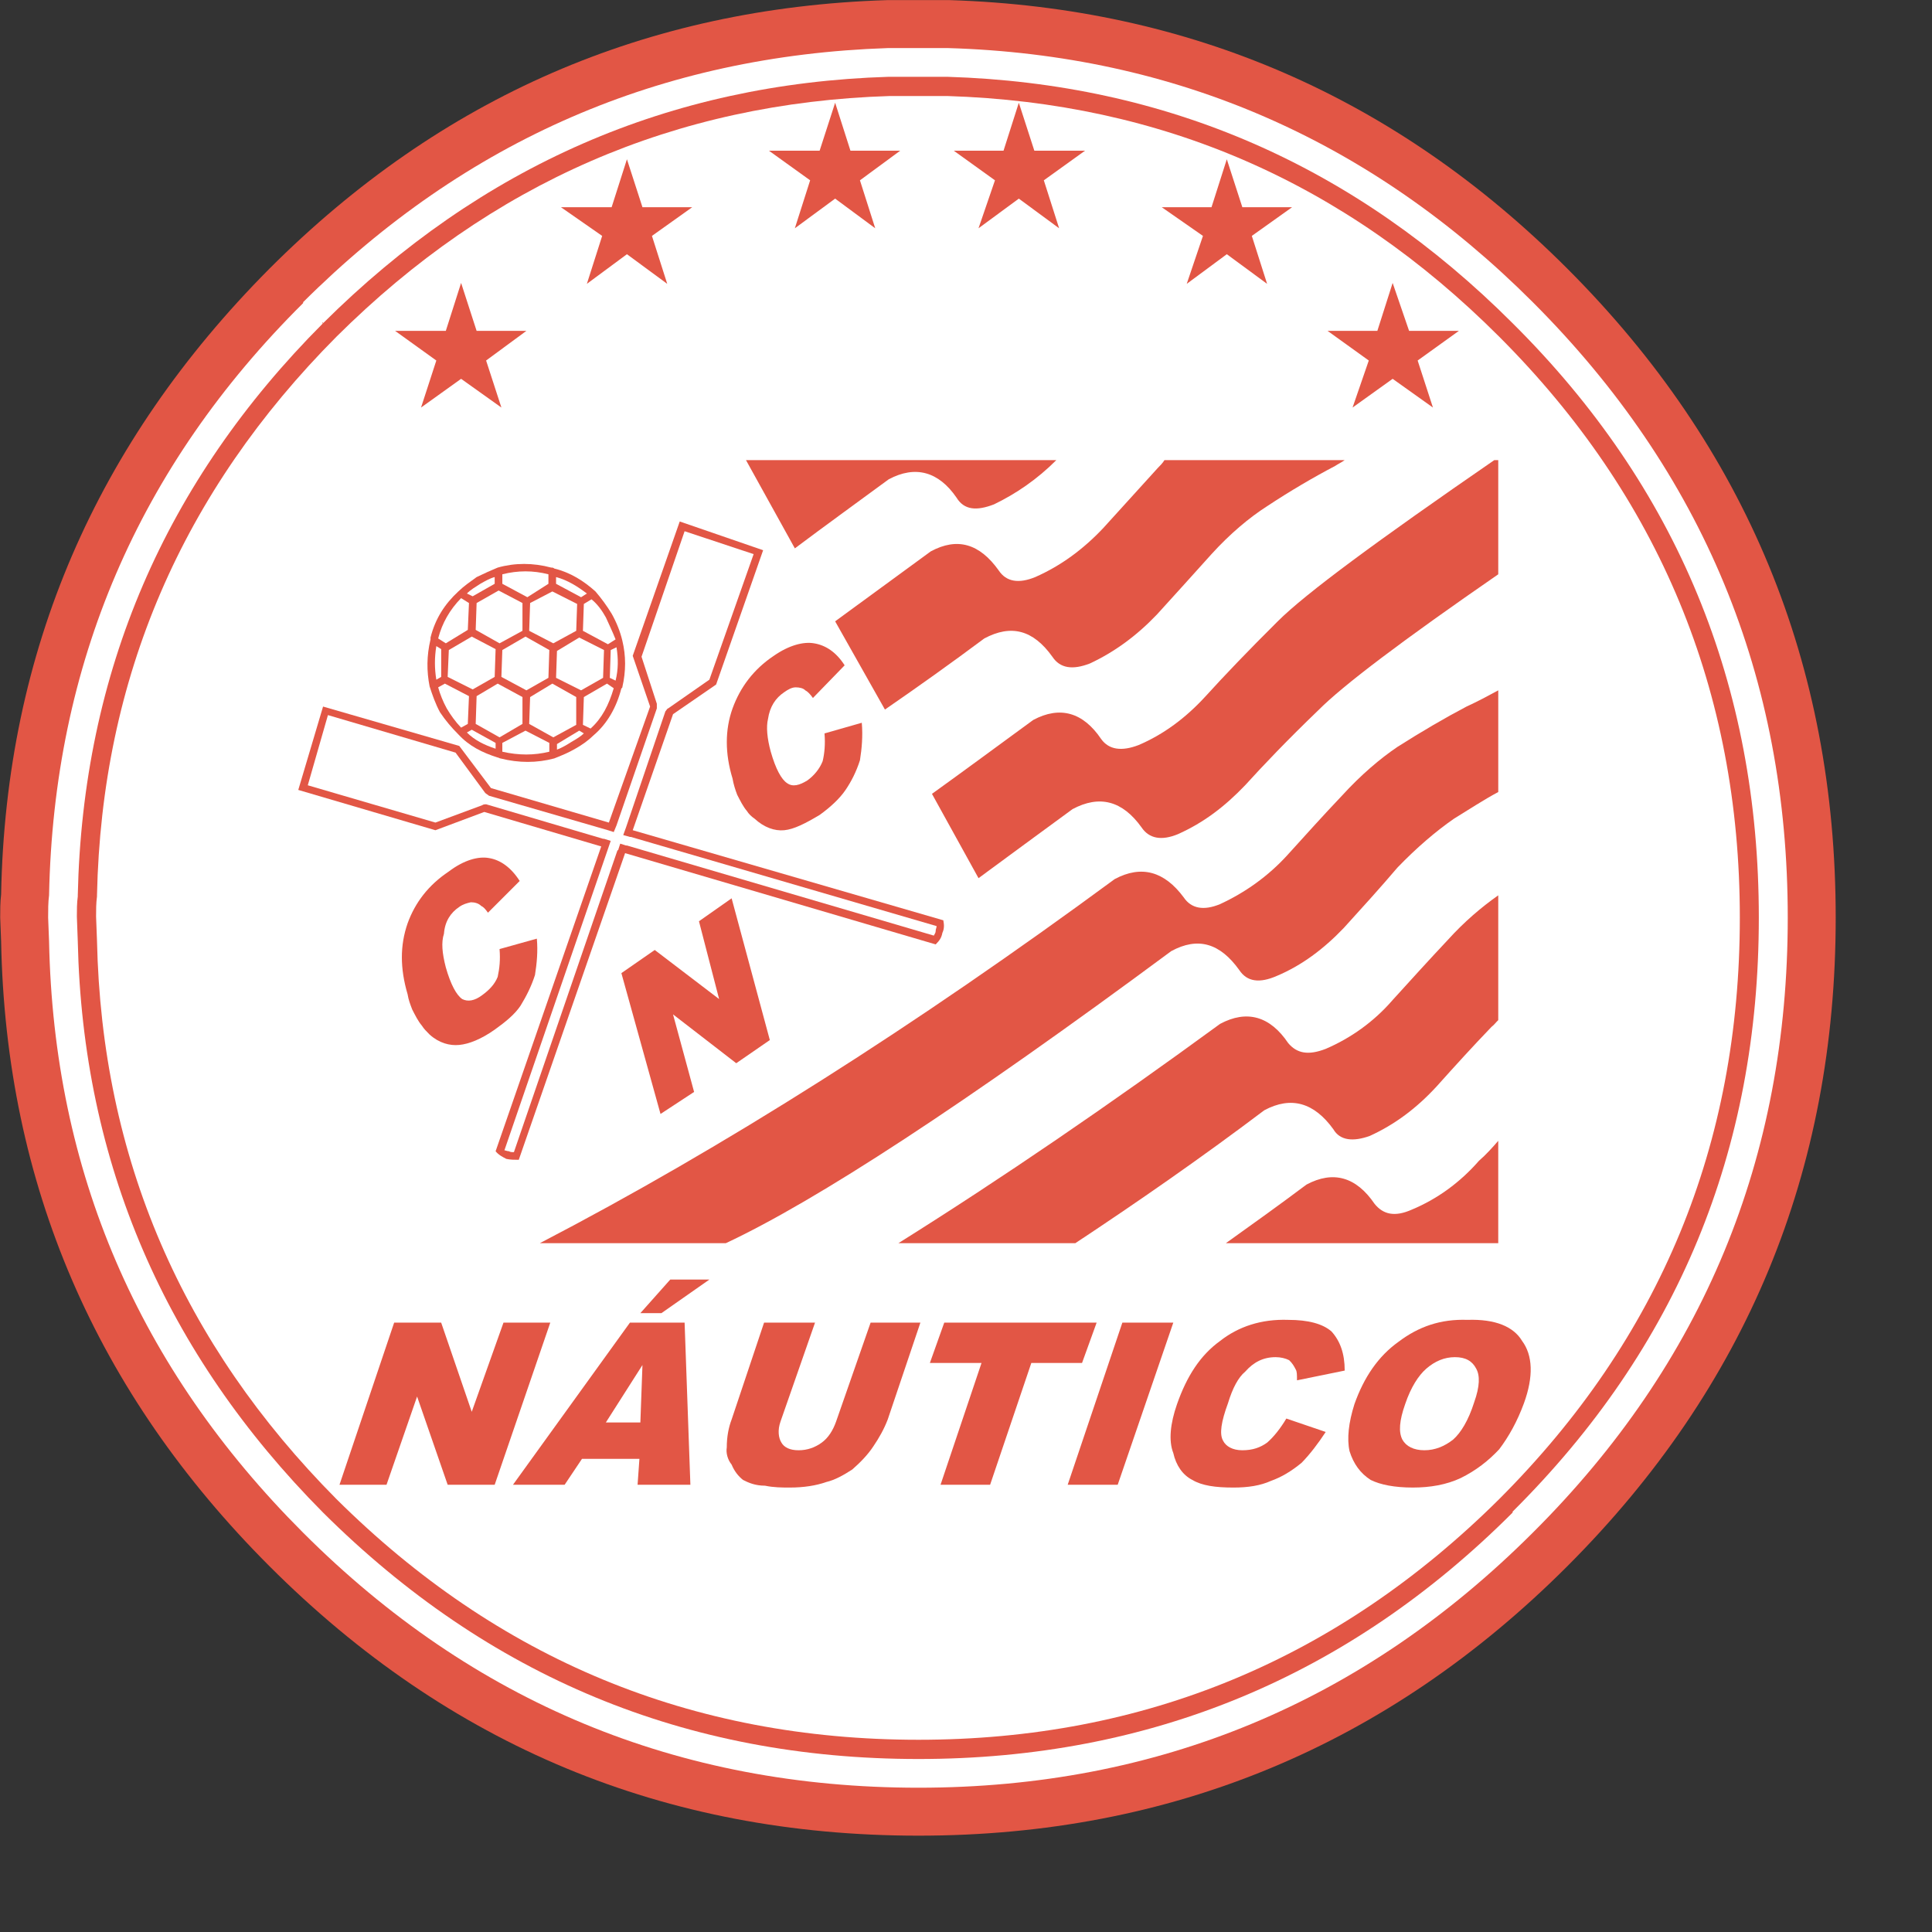 <?xml version="1.0" encoding="UTF-8" standalone="no"?>
<svg
   xmlns:dc="http://purl.org/dc/elements/1.1/"
   xmlns:cc="http://creativecommons.org/ns#"
   xmlns:rdf="http://www.w3.org/1999/02/22-rdf-syntax-ns#"
   xmlns:svg="http://www.w3.org/2000/svg"
   xmlns="http://www.w3.org/2000/svg"
   xmlns:sodipodi="http://sodipodi.sourceforge.net/DTD/sodipodi-0.dtd"
   xmlns:inkscape="http://www.inkscape.org/namespaces/inkscape"
   version="1.1"
   id="Layer_1"
   x="0px"
   y="0px"
   viewBox="0 0 1000 1000"
   xml:space="preserve"
   sodipodi:docname="Nautico.svg"
   width="1000"
   height="1000"
   inkscape:version="1.0.1 (3bc2e813f5, 2020-09-07)"><rect x="0" y="0" width="1000" height="1000" fill="#333333" stroke="none"/><defs
   id="defs105" /><sodipodi:namedview
   pagecolor="#ffffff"
   bordercolor="#666666"
   borderopacity="1"
   objecttolerance="10"
   gridtolerance="10"
   guidetolerance="10"
   inkscape:pageopacity="0"
   inkscape:pageshadow="2"
   inkscape:window-width="1920"
   inkscape:window-height="1017"
   id="namedview103"
   showgrid="false"
   inkscape:zoom="1.3225"
   inkscape:cx="400"
   inkscape:cy="300"
   inkscape:window-x="-8"
   inkscape:window-y="-8"
   inkscape:window-maximized="1"
   inkscape:current-layer="Layer_1" />

















































<g
   id="g982"
   transform="matrix(4.526,0,0,4.526,-1338.139,-884.767)"><path
     style="fill:#e25645"
     d="m 400.701,195.5 h -3.63 c -27.521,0.874 -50.962,11.071 -70.589,30.699 -19.838,19.945 -30.17,43.731 -30.698,71.568 -0.106,0.901 -0.106,1.774 -0.106,2.65 l 0.106,2.727 c 0.528,27.812 10.86,51.625 30.698,71.463 20.502,20.503 45.162,30.807 74.219,30.807 28.896,0 53.688,-10.304 74.189,-30.807 20.501,-20.501 30.699,-45.185 30.699,-74.189 0,-28.951 -10.198,-53.718 -30.699,-74.219 -19.626,-19.628 -43.201,-29.825 -70.588,-30.699 z"
     id="path2" /><path
     style="fill:#ffffff"
     d="m 330.324,230.147 v -0.107 c 18.621,-18.54 40.869,-28.181 66.854,-29.056 h 3.523 3.389 c 25.959,0.769 48.314,10.516 66.854,29.056 19.495,19.495 29.161,42.964 29.161,70.379 0,27.492 -9.666,50.935 -29.161,70.349 -19.415,19.39 -42.884,29.162 -70.243,29.162 -27.522,0 -50.989,-9.772 -70.377,-29.162 -18.859,-18.858 -28.527,-41.345 -29.057,-67.622 l -0.106,-2.727 c 0,-0.876 0,-1.749 0.106,-2.543 0.53,-26.409 10.198,-49.004 29.057,-67.729"
     id="path4" /><path
     style="fill:#e25645"
     d="m 332.602,232.317 -0.107,0.132 h 0.107 c -18.065,18.094 -27.494,39.891 -28.051,65.426 v 0.133 c -0.104,0.766 -0.104,1.534 -0.104,2.303 l 0.104,2.834 c 0.557,25.296 9.986,47.121 28.051,65.319 18.859,18.752 41.453,28.183 68.1,28.183 26.486,0 49.186,-9.431 67.939,-28.183 v -0.107 c 18.858,-18.753 28.156,-41.319 28.156,-67.938 0,-26.541 -9.298,-49.24 -28.156,-67.969 -17.985,-17.984 -39.467,-27.413 -64.655,-28.182 h -3.284 -3.418 c -25.083,0.769 -46.591,10.197 -64.682,28.182 z"
     id="path6" /><path
     style="fill:#ffffff"
     d="m 334.139,233.986 v 0 c 17.665,-17.561 38.696,-26.751 63.277,-27.52 h 3.285 3.284 c 24.526,0.769 45.452,9.852 63.118,27.52 18.303,18.304 27.522,40.552 27.522,66.432 0,25.983 -9.112,48.101 -27.522,66.509 -18.434,18.304 -40.578,27.52 -66.402,27.52 -25.985,0 -48.129,-9.217 -66.563,-27.52 -17.643,-17.773 -26.859,-39.017 -27.39,-63.888 l -0.104,-2.729 c 0,-0.769 0,-1.537 0.104,-2.303 v -0.133 c 0.531,-24.871 9.748,-46.141 27.391,-63.888"
     id="path8" /><polygon
     style="fill:#e25645"
     points="452.191,236.715 450.337,242.092 454.92,238.808 459.528,242.092 457.78,236.715 462.495,233.324 456.801,233.324 454.92,227.841 453.172,233.324 447.478,233.324 "
     id="polygon10" /><polygon
     style="fill:#e25645"
     points="438.816,222.464 443.425,219.18 437.73,219.18 435.955,213.698 434.206,219.18 428.512,219.18 433.227,222.464 431.372,227.947 435.955,224.557 440.564,227.947 "
     id="polygon12" /><polygon
     style="fill:#e25645"
     points="413.943,212.717 412.17,207.235 410.421,212.717 404.727,212.717 409.441,216.107 407.56,221.591 412.17,218.2 416.778,221.591 415.029,216.107 419.744,212.717 "
     id="polygon14" /><polygon
     style="fill:#e25645"
     points="398.608,212.717 392.913,212.717 391.164,207.235 389.39,212.717 383.589,212.717 388.305,216.107 386.556,221.591 391.164,218.2 395.747,221.591 394,216.107 "
     id="polygon16" /><polygon
     style="fill:#e25645"
     points="359.804,219.18 364.52,222.464 362.771,227.947 367.353,224.557 371.962,227.947 370.213,222.464 374.823,219.18 369.127,219.18 367.353,213.698 365.603,219.18 "
     id="polygon18" /><polygon
     style="fill:#e25645"
     points="343.807,242.092 348.388,238.808 352.996,242.092 351.248,236.715 355.855,233.324 350.162,233.324 348.388,227.841 346.64,233.324 340.84,233.324 345.554,236.715 "
     id="polygon20" /><path
     style="fill:#e25645"
     d="m 462.045,350.691 c 1.219,0 1.987,0.448 2.436,1.324 0.425,0.766 0.425,1.985 -0.237,3.84 -0.662,2.093 -1.536,3.497 -2.41,4.266 -0.98,0.766 -2.066,1.217 -3.284,1.217 -1.219,0 -2.093,-0.451 -2.517,-1.217 -0.45,-0.876 -0.345,-2.173 0.317,-4.053 0.663,-1.962 1.537,-3.287 2.41,-4.053 1.007,-0.875 2.093,-1.324 3.285,-1.324 m 7.682,-1.854 c -0.979,-1.643 -3.072,-2.518 -6.252,-2.411 -3.071,-0.107 -5.588,0.768 -7.893,2.516 -2.304,1.643 -3.946,4.053 -5.032,7.127 -0.662,2.09 -0.875,3.944 -0.557,5.377 0.45,1.429 1.219,2.516 2.41,3.283 1.113,0.557 2.755,0.874 4.821,0.874 1.986,0 3.84,-0.317 5.482,-1.086 1.773,-0.874 3.179,-1.988 4.396,-3.284 1.086,-1.432 2.066,-3.179 2.834,-5.271 1.115,-3.073 1.008,-5.483 -0.209,-7.125"
     id="path22" /><polygon
     style="fill:#e25645"
     points="403.217,365.285 408.886,365.285 413.6,351.353 419.4,351.353 421.068,346.743 403.641,346.743 401.998,351.353 407.904,351.353 "
     id="polygon24" /><polygon
     style="fill:#e25645"
     points="417.758,365.285 423.478,365.285 429.836,346.743 424.01,346.743 "
     id="polygon26" /><path
     style="fill:#e25645"
     d="m 441.544,350.691 c 0.557,0 1.112,0.131 1.536,0.343 0.345,0.318 0.556,0.664 0.769,1.086 0.132,0.238 0.132,0.557 0.132,1.22 l 5.457,-1.114 c 0,-1.96 -0.529,-3.389 -1.511,-4.476 -1.006,-0.873 -2.648,-1.324 -4.953,-1.324 -3.072,-0.107 -5.694,0.768 -7.786,2.411 -2.278,1.642 -3.815,4.052 -4.928,7.232 -0.768,2.197 -0.979,4.183 -0.424,5.587 0.318,1.432 1.086,2.518 2.173,3.073 1.111,0.661 2.648,0.874 4.715,0.874 1.642,0 3.072,-0.213 4.29,-0.768 1.192,-0.423 2.305,-1.086 3.497,-2.065 0.98,-1.007 1.88,-2.2 2.754,-3.524 l -4.502,-1.535 c -0.662,1.112 -1.431,2.091 -2.198,2.754 -0.769,0.556 -1.644,0.874 -2.834,0.874 -1.113,0 -1.882,-0.451 -2.199,-1.087 -0.45,-0.768 -0.212,-2.197 0.557,-4.29 0.529,-1.747 1.191,-2.967 1.96,-3.603 0.978,-1.112 2.091,-1.668 3.495,-1.668"
     id="path28" /><polygon
     style="fill:#e25645"
     points="372.307,341.817 368.889,345.657 371.3,345.657 376.782,341.817 "
     id="polygon30" /><path
     style="fill:#e25645"
     d="m 368.889,358.158 h -3.946 l 4.185,-6.567 z m 5.059,-11.415 h -6.252 l -13.376,18.542 h 5.908 l 1.986,-2.967 h 6.567 l -0.211,2.967 h 6.039 z"
     id="path32" /><path
     style="fill:#e25645"
     d="m 378.77,361.02 c -0.106,0.636 0.105,1.404 0.556,1.959 0.317,0.769 0.768,1.325 1.298,1.75 0.662,0.344 1.431,0.661 2.517,0.661 1.005,0.213 1.986,0.213 2.86,0.213 1.536,0 2.966,-0.213 4.158,-0.635 1.006,-0.239 1.986,-0.795 2.967,-1.433 0.875,-0.766 1.748,-1.642 2.41,-2.648 0.662,-0.979 1.219,-1.96 1.643,-3.071 l 3.734,-11.072 h -5.694 l -3.946,11.311 c -0.346,0.98 -0.875,1.854 -1.644,2.41 -0.767,0.556 -1.642,0.874 -2.647,0.874 -0.98,0 -1.642,-0.318 -1.961,-0.874 -0.345,-0.556 -0.449,-1.43 -0.106,-2.41 l 3.948,-11.311 h -5.828 l -3.708,11.072 c -0.347,0.901 -0.557,1.985 -0.557,3.204"
     id="path34" /><polygon
     style="fill:#e25645"
     points="358.586,346.743 353.235,346.743 349.605,356.941 346.109,346.743 340.732,346.743 334.48,365.285 339.858,365.285 343.355,355.192 346.852,365.285 352.228,365.285 "
     id="polygon36" /><path
     style="fill:#e25645"
     d="m 466.998,261.163 v -13.06 h -0.45 c -13.376,9.22 -21.588,15.258 -24.766,18.436 -3.417,3.39 -6.146,6.251 -8.238,8.556 -2.304,2.516 -4.819,4.371 -7.654,5.588 -1.986,0.769 -3.417,0.53 -4.29,-0.661 -2.066,-3.074 -4.715,-3.843 -7.787,-2.198 -4.054,2.967 -7.895,5.8 -11.576,8.448 l 5.324,9.642 c 3.418,-2.518 7.019,-5.167 10.752,-7.896 3.074,-1.642 5.697,-0.979 7.895,2.094 0.875,1.298 2.305,1.536 4.159,0.768 2.967,-1.324 5.377,-3.179 7.682,-5.589 2.092,-2.304 4.819,-5.165 8.343,-8.554 2.834,-2.86 9.64,-7.999 20.606,-15.574"
     id="path38" /><path
     style="fill:#e25645"
     d="m 428.06,249.006 c -2.064,2.277 -4.157,4.582 -6.25,6.886 -2.277,2.41 -4.82,4.291 -7.761,5.589 -1.88,0.768 -3.311,0.557 -4.185,-0.768 -2.172,-3.046 -4.715,-3.815 -7.762,-2.173 -3.707,2.729 -7.337,5.352 -10.939,8 l 5.695,10.091 c 3.842,-2.648 7.522,-5.27 11.363,-8.131 3.072,-1.643 5.59,-0.981 7.787,2.093 0.875,1.324 2.303,1.537 4.291,0.768 2.834,-1.324 5.351,-3.179 7.655,-5.59 2.093,-2.305 4.185,-4.608 6.25,-6.914 2.093,-2.303 4.291,-4.157 6.358,-5.481 2.647,-1.75 5.271,-3.284 7.786,-4.608 0.319,-0.213 0.768,-0.426 1.087,-0.664 h -20.608 c -0.209,0.344 -0.526,0.664 -0.767,0.902"
     id="path40" /><path
     style="fill:#e25645"
     d="m 409.335,253.163 c 2.517,-1.217 4.928,-2.858 7.126,-5.06 h -35.494 l 5.589,10.094 c 3.496,-2.623 7.126,-5.246 10.728,-7.893 3.072,-1.645 5.722,-0.876 7.761,2.09 0.873,1.432 2.304,1.538 4.29,0.769"
     id="path42" /><path
     style="fill:#e25645"
     d="m 441.676,307.092 c 2.835,-1.191 5.351,-3.072 7.654,-5.482 2.094,-2.306 4.187,-4.608 6.146,-6.914 2.198,-2.277 4.397,-4.157 6.464,-5.589 1.774,-1.087 3.416,-2.169 5.059,-3.046 v -11.628 c -1.219,0.663 -2.41,1.299 -3.628,1.854 -2.517,1.324 -5.14,2.861 -7.895,4.609 -1.959,1.324 -4.158,3.179 -6.357,5.589 -2.093,2.198 -4.159,4.501 -6.252,6.807 -2.197,2.41 -4.819,4.265 -7.68,5.589 -1.854,0.768 -3.285,0.53 -4.159,-0.768 -2.199,-2.967 -4.821,-3.735 -7.893,-2.094 -22.779,16.767 -44.71,30.699 -65.74,41.638 h 21.269 c 10.303,-4.821 27.255,-15.864 50.935,-33.399 3.073,-1.67 5.59,-0.901 7.788,2.173 0.872,1.324 2.302,1.534 4.289,0.661"
     id="path44" /><path
     style="fill:#e25645"
     d="m 442.974,314.773 c -2.065,-3.073 -4.715,-3.84 -7.786,-2.197 -12.608,9.217 -24.873,17.614 -36.791,25.081 h 20.236 c 7.125,-4.713 14.383,-9.747 21.613,-15.203 3.072,-1.642 5.693,-0.874 7.893,2.172 0.769,1.324 2.304,1.432 4.158,0.768 2.86,-1.299 5.376,-3.179 7.681,-5.694 2.066,-2.306 4.158,-4.608 6.25,-6.781 0.319,-0.238 0.531,-0.556 0.77,-0.768 v -14.275 c -1.88,1.324 -3.841,2.966 -5.827,5.164 -2.067,2.198 -4.158,4.503 -6.251,6.809 -2.172,2.516 -4.821,4.37 -7.655,5.587 -1.987,0.767 -3.285,0.529 -4.291,-0.663"
     id="path46" /><path
     style="fill:#e25645"
     d="m 466.998,325.95 c -0.662,0.769 -1.431,1.617 -2.199,2.277 -2.197,2.519 -4.82,4.398 -7.681,5.59 -1.96,0.874 -3.284,0.556 -4.265,-0.661 -2.092,-3.073 -4.714,-3.842 -7.787,-2.2 -3.072,2.306 -6.145,4.504 -9.218,6.701 h 31.149 V 325.95 Z"
     id="path48" /><path
     style="fill:#e25645"
     d="m 346.427,302.272 c 0.107,-1.431 0.768,-2.411 1.75,-3.072 0.449,-0.318 0.873,-0.426 1.324,-0.53 0.423,0 0.873,0.104 1.191,0.423 0.238,0.107 0.45,0.319 0.768,0.769 l 3.628,-3.628 c -0.979,-1.537 -2.199,-2.41 -3.524,-2.623 -1.19,-0.213 -2.832,0.213 -4.58,1.537 -2.305,1.537 -3.842,3.522 -4.715,5.933 -0.873,2.516 -0.873,5.139 0,8.105 0.105,0.663 0.317,1.191 0.53,1.749 0.343,0.661 0.661,1.322 1.111,1.853 0.213,0.346 0.53,0.663 0.874,1.007 1.086,0.98 2.305,1.299 3.392,1.191 1.111,-0.105 2.516,-0.661 4.052,-1.747 1.219,-0.874 2.304,-1.747 2.967,-2.754 0.66,-1.087 1.218,-2.173 1.643,-3.497 0.212,-1.324 0.344,-2.728 0.212,-4.157 l -4.265,1.19 c 0.104,1.218 0,2.198 -0.213,3.18 -0.344,0.873 -1.008,1.534 -1.773,2.09 -0.875,0.664 -1.643,0.769 -2.279,0.451 -0.661,-0.451 -1.324,-1.668 -1.88,-3.627 -0.424,-1.644 -0.531,-2.863 -0.213,-3.843"
     id="path50" /><polygon
     style="fill:#e25645"
     points="379.853,317.077 383.695,314.428 379.325,298.218 375.59,300.841 377.895,309.74 370.532,304.125 366.718,306.773 371.193,322.879 375.034,320.361 372.624,311.49 "
     id="polygon52" /><path
     style="fill:#e25645"
     d="m 385.339,274.647 c 0.449,-0.318 0.873,-0.557 1.323,-0.557 0.424,0 0.874,0.104 1.086,0.343 0.238,0.105 0.557,0.425 0.875,0.874 l 3.627,-3.735 c -0.979,-1.534 -2.198,-2.303 -3.495,-2.516 -1.219,-0.212 -2.86,0.213 -4.61,1.43 -2.303,1.537 -3.84,3.604 -4.713,6.015 -0.875,2.438 -0.875,5.164 0,8.023 0.105,0.638 0.317,1.299 0.53,1.854 0.343,0.663 0.661,1.324 1.111,1.855 0.212,0.346 0.556,0.664 0.874,0.874 1.086,1.007 2.305,1.432 3.392,1.324 1.111,-0.105 2.409,-0.769 4.051,-1.747 1.219,-0.874 2.305,-1.881 2.966,-2.861 0.664,-0.979 1.219,-2.065 1.645,-3.39 0.211,-1.324 0.343,-2.756 0.211,-4.291 l -4.264,1.218 c 0.104,1.219 0,2.305 -0.213,3.179 -0.345,0.873 -0.979,1.642 -1.748,2.198 -0.9,0.556 -1.669,0.768 -2.305,0.317 -0.662,-0.423 -1.324,-1.643 -1.88,-3.602 -0.424,-1.537 -0.53,-2.861 -0.317,-3.735 0.21,-1.43 0.872,-2.41 1.854,-3.07"
     id="path54" /><path
     style="fill:#e25645"
     d="m 382.928,258.409 -9.537,-3.286 -5.377,15.362 1.988,5.802 -4.716,13.27 -13.482,-3.947 -3.627,-4.818 -15.575,-4.504 -2.835,9.535 15.682,4.608 5.588,-2.091 13.376,3.945 -12.078,34.859 c 0.345,0.423 0.769,0.635 1.22,0.873 0.449,0.105 0.979,0.105 1.429,0.105 l 12.158,-35.069 35.52,10.436 c 0.45,-0.451 0.663,-0.768 0.768,-1.325 0.213,-0.45 0.213,-0.873 0.106,-1.432 l -35.52,-10.303 4.61,-13.27 4.926,-3.39 z"
     id="path56" /><path
     style="fill:#ffffff"
     d="m 373.948,256.237 7.894,2.62 -5.06,14.356 -4.714,3.286 c -0.107,0 -0.213,0.238 -0.319,0.344 l -4.502,13.27 -0.317,0.873 0.767,0.213 h 0.106 l 34.964,10.197 c 0,0.213 -0.106,0.318 -0.106,0.557 0,0.212 -0.105,0.318 -0.212,0.53 l -35.095,-10.304 h -0.106 l -0.662,-0.212 -0.213,0.661 c 0,0 0,0.107 -0.105,0.107 l -11.84,34.513 c -0.212,0 -0.424,0 -0.556,-0.104 -0.213,0 -0.424,-0.107 -0.53,-0.107 l 12.157,-35.388 -0.767,-0.238 h -0.105 c 0,0 -4.397,-1.298 -13.377,-3.947 -0.105,0 -0.317,0 -0.449,0.107 l -5.351,1.985 -14.595,-4.265 2.304,-8.026 14.594,4.291 3.392,4.611 c 0.105,0.105 0.318,0.21 0.422,0.317 l 13.616,3.945 0.662,0.212 0.317,-0.768 4.611,-13.375 v -0.53 l -1.75,-5.377 z"
     id="path58" /><path
     style="fill:#e25645"
     d="m 344.891,268.395 v 0.344 -0.133 c -0.449,1.88 -0.449,3.629 -0.105,5.377 0.318,0.98 0.663,1.987 1.193,2.966 0.661,0.982 1.323,1.75 2.092,2.519 1.218,1.324 2.729,2.09 4.502,2.648 0.106,0 0.213,0.105 0.317,0.105 2.093,0.529 4.16,0.529 6.146,0 0.874,-0.344 1.643,-0.664 2.411,-1.112 0.768,-0.425 1.536,-0.981 2.093,-1.537 1.535,-1.299 2.621,-3.179 3.179,-5.377 0,0 0.105,0 0.105,-0.104 0.424,-1.855 0.424,-3.604 0,-5.352 -0.238,-1.007 -0.663,-2.092 -1.22,-3.071 -0.529,-0.876 -1.191,-1.775 -1.852,-2.544 -1.325,-1.191 -2.861,-2.172 -4.716,-2.623 -0.104,-0.105 -0.211,-0.105 -0.343,-0.105 -2.067,-0.556 -4.16,-0.556 -6.12,0 -0.769,0.318 -1.536,0.661 -2.41,1.086 -0.768,0.557 -1.43,1.007 -2.092,1.642 0,0 -0.106,0 0,0 -1.537,1.429 -2.623,3.07 -3.18,5.271"
     id="path60" /><path
     style="fill:#ffffff"
     d="m 345.554,269.373 0.556,0.346 v 3.178 l -0.556,0.317 c -0.212,-1.297 -0.212,-2.516 0,-3.841"
     id="path62" /><path
     style="fill:#ffffff"
     d="m 352.228,261.48 v 0.768 l -2.517,1.43 -0.662,-0.317 c 0.451,-0.451 1.007,-0.768 1.537,-1.112 0.557,-0.317 1.113,-0.635 1.642,-0.769"
     id="path64" /><path
     style="fill:#ffffff"
     d="m 349.288,264.447 -0.133,3.071 -2.516,1.537 -0.874,-0.556 c 0.45,-1.747 1.324,-3.284 2.622,-4.608 z"
     id="path66" /><polygon
     style="fill:#ffffff"
     points="346.984,269.824 349.605,268.287 352.334,269.719 352.228,272.897 349.712,274.328 346.852,272.897 "
     id="polygon68" /><polygon
     style="fill:#ffffff"
     points="352.785,269.056 350.057,267.519 350.162,264.447 352.679,263.018 355.406,264.447 355.406,267.626 "
     id="polygon70" /><path
     style="fill:#ffffff"
     d="m 358.374,262.249 -2.41,1.535 -2.86,-1.535 v -1.086 c 1.774,-0.45 3.522,-0.45 5.271,0 v 1.086 z"
     id="path72" /><polygon
     style="fill:#ffffff"
     points="358.931,269.056 356.174,267.626 356.281,264.447 358.824,263.123 361.658,264.553 361.553,267.626 "
     id="polygon74" /><polygon
     style="fill:#ffffff"
     points="352.996,272.897 353.103,269.824 355.751,268.287 358.478,269.824 358.374,273.003 355.855,274.433 "
     id="polygon76" /><path
     style="fill:#ffffff"
     d="m 359.248,262.249 v -0.768 c 1.324,0.344 2.516,1.112 3.523,1.881 l -0.663,0.423 z"
     id="path78" /><path
     style="fill:#ffffff"
     d="m 362.319,267.626 0.106,-3.073 0.875,-0.528 c 0.662,0.528 1.219,1.297 1.642,2.065 0.344,0.768 0.768,1.642 1.112,2.516 l -0.874,0.556 z"
     id="path80" /><path
     style="fill:#ffffff"
     d="m 365.498,269.824 0.662,-0.317 c 0.212,1.296 0.212,2.516 -0.105,3.815 l -0.66,-0.318 z"
     id="path82" /><polygon
     style="fill:#ffffff"
     points="364.73,269.824 364.625,273.003 362.108,274.433 359.248,273.003 359.353,269.93 361.896,268.395 "
     id="polygon84" /><path
     style="fill:#ffffff"
     d="m 362.426,275.201 2.648,-1.537 0.769,0.53 c -0.557,1.881 -1.323,3.417 -2.648,4.608 l -0.875,-0.423 z"
     id="path86" /><polygon
     style="fill:#ffffff"
     points="358.931,279.81 356.174,278.273 356.281,275.201 358.824,273.664 361.553,275.201 361.553,278.38 "
     id="polygon88" /><path
     style="fill:#e25645"
     d="m 349.155,278.273 v 0.107 z"
     id="path90" /><polygon
     style="fill:#ffffff"
     points="352.785,279.81 350.057,278.273 350.162,275.096 352.572,273.664 355.406,275.201 355.406,278.273 "
     id="polygon92" /><path
     style="fill:#ffffff"
     d="m 349.288,275.096 -0.133,3.177 -0.768,0.426 c -0.637,-0.664 -1.192,-1.433 -1.642,-2.198 -0.424,-0.769 -0.768,-1.643 -0.98,-2.41 l 0.769,-0.426 z"
     id="path94" /><path
     style="fill:#ffffff"
     d="m 353.103,280.445 2.648,-1.404 2.727,1.404 v 1.007 c -1.748,0.425 -3.496,0.425 -5.375,0 z"
     id="path96" /><path
     style="fill:#ffffff"
     d="m 352.334,280.445 v 0.663 c -1.298,-0.425 -2.41,-0.981 -3.284,-1.854 l 0.556,-0.316 z"
     id="path98" /><path
     style="fill:#ffffff"
     d="m 361.896,279.041 0.529,0.318 c -0.317,0.317 -0.873,0.663 -1.431,0.98 -0.529,0.344 -1.086,0.661 -1.642,0.874 v -0.636 z"
     id="path100" /></g>
</svg>
